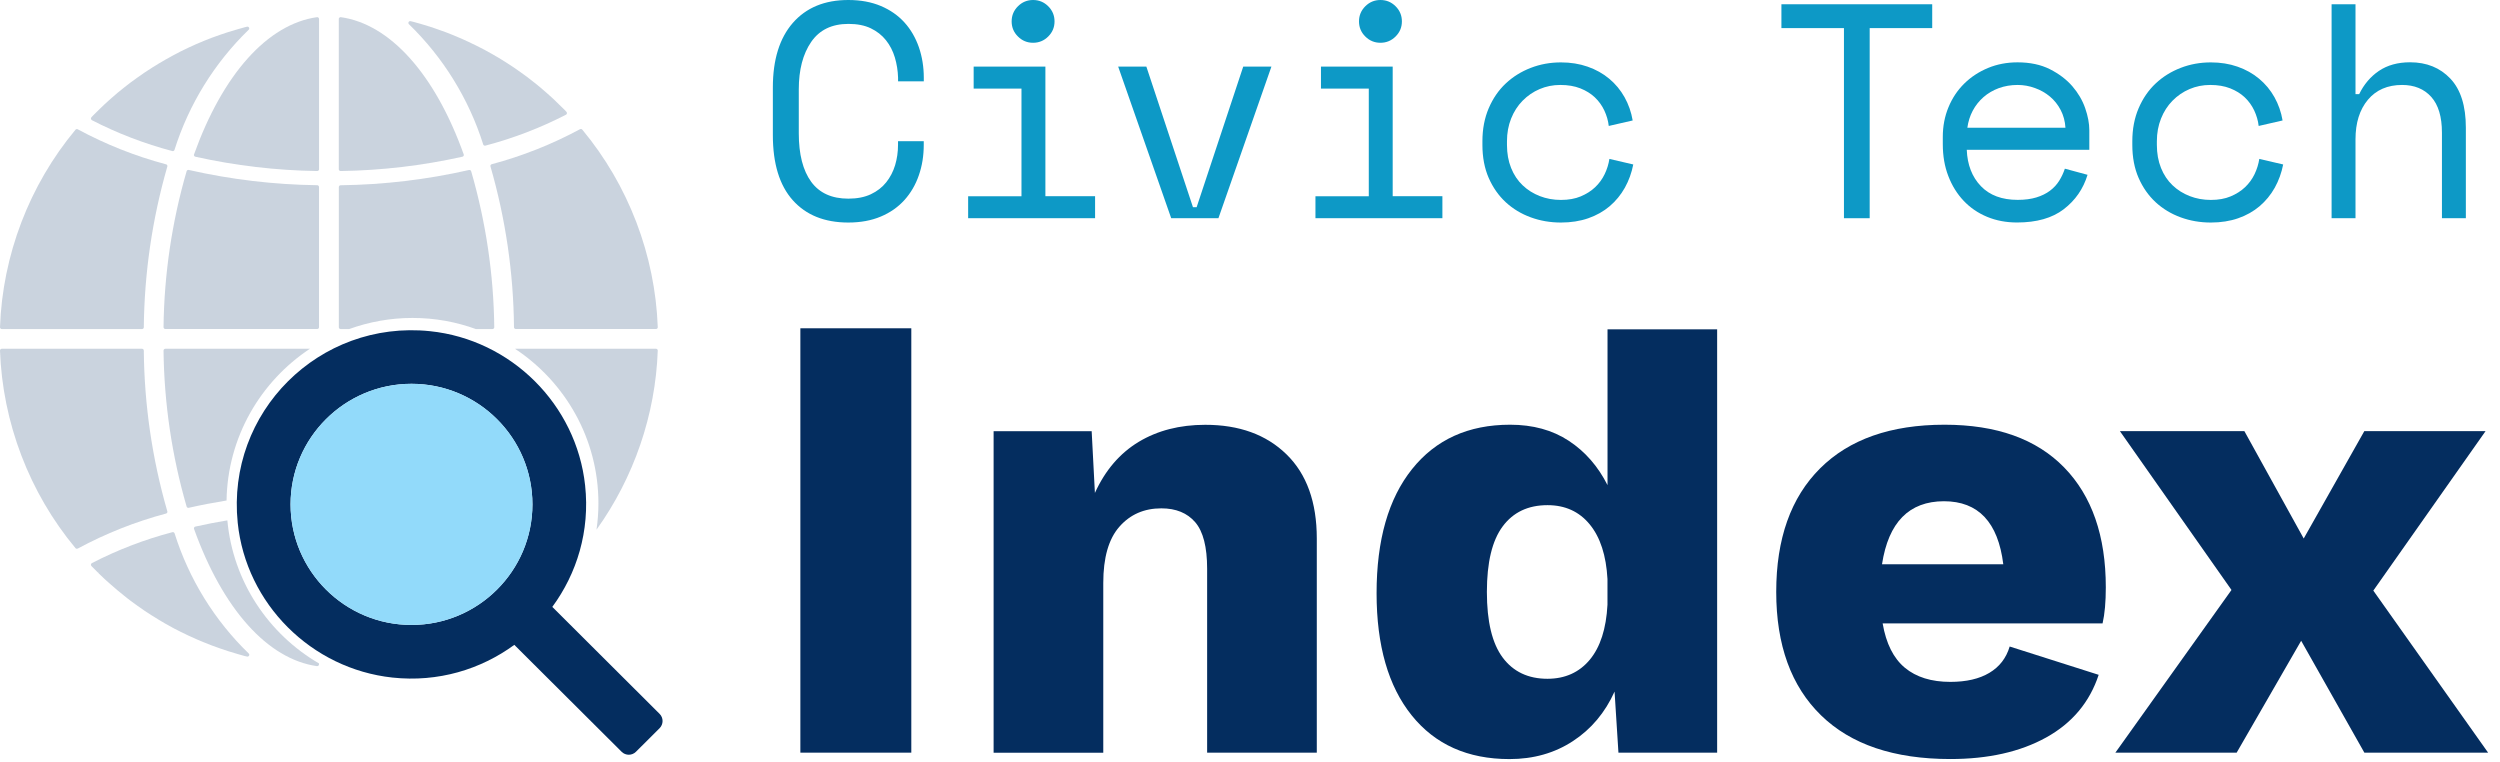 <svg xmlns="http://www.w3.org/2000/svg" width="210" height="64" fill="none" viewBox="0 0 210 64"><path fill="#042D5F" fill-opacity=".21" d="M50.267 42.277C50.267 43.023 50.213 43.764 50.106 44.493C53.246 40.114 55.061 34.844 55.251 29.451C55.251 29.41 55.239 29.368 55.209 29.34C55.181 29.311 55.143 29.294 55.102 29.294H43.328C43.307 29.294 43.291 29.298 43.274 29.307C47.485 32.096 50.267 36.867 50.267 42.277Z"/><path fill="#042D5F" fill-opacity=".21" d="M39.976 27.642H41.365C41.406 27.642 41.443 27.625 41.472 27.597C41.501 27.568 41.518 27.531 41.518 27.49C41.468 23.056 40.815 18.648 39.579 14.387C39.559 14.309 39.476 14.264 39.398 14.28C35.864 15.084 32.236 15.516 28.611 15.562C28.528 15.562 28.462 15.632 28.462 15.714V27.49C28.462 27.572 28.528 27.642 28.615 27.642H29.326C30.987 27.041 32.785 26.707 34.653 26.707C36.521 26.707 38.311 27.036 39.976 27.642Z"/><path fill="#042D5F" fill-opacity=".21" d="M28.607 14.367C28.611 14.367 28.611 14.367 28.607 14.367C32.05 14.317 35.492 13.913 38.844 13.164C38.885 13.155 38.922 13.127 38.943 13.089C38.964 13.052 38.968 13.007 38.951 12.966C36.538 6.229 32.773 2.031 28.632 1.442C28.59 1.438 28.545 1.45 28.512 1.479C28.479 1.508 28.458 1.549 28.458 1.594V14.214C28.458 14.255 28.475 14.293 28.504 14.321C28.528 14.35 28.57 14.367 28.607 14.367Z"/><path fill="#042D5F" fill-opacity=".21" d="M41.212 13.868C41.191 13.905 41.187 13.947 41.2 13.984C42.468 18.376 43.134 22.92 43.175 27.49C43.175 27.572 43.245 27.638 43.328 27.638H55.102C55.143 27.638 55.185 27.621 55.209 27.593C55.239 27.564 55.255 27.523 55.251 27.481C55.036 21.437 52.784 15.545 48.911 10.889C48.866 10.832 48.783 10.819 48.721 10.852C46.374 12.117 43.877 13.11 41.303 13.794C41.266 13.807 41.233 13.831 41.212 13.868Z"/><path fill="#042D5F" fill-opacity=".21" d="M40.588 12.13C40.608 12.196 40.666 12.237 40.733 12.237C40.745 12.237 40.757 12.237 40.77 12.233C43.113 11.619 45.386 10.745 47.539 9.637C47.581 9.616 47.614 9.575 47.622 9.526C47.63 9.476 47.614 9.431 47.581 9.394L47.498 9.303C47.386 9.188 47.266 9.073 47.151 8.961L46.936 8.751C46.779 8.599 46.626 8.442 46.465 8.294C46.365 8.203 46.266 8.113 46.163 8.022C46.097 7.964 46.031 7.907 45.965 7.845L45.923 7.808C45.745 7.651 45.568 7.49 45.386 7.342C45.233 7.214 45.08 7.091 44.923 6.967L44.865 6.922C44.667 6.761 44.464 6.605 44.262 6.452C44.084 6.316 43.902 6.188 43.721 6.061C43.514 5.912 43.307 5.764 43.096 5.624C42.91 5.5 42.724 5.377 42.538 5.261C42.324 5.125 42.113 4.989 41.894 4.862C41.704 4.746 41.509 4.635 41.319 4.528C41.1 4.4 40.877 4.281 40.65 4.157C40.551 4.108 40.456 4.058 40.356 4.009C40.257 3.955 40.158 3.906 40.059 3.856C39.831 3.741 39.6 3.63 39.369 3.523C39.17 3.428 38.968 3.337 38.765 3.247C38.608 3.177 38.455 3.115 38.298 3.049L38.059 2.95C37.856 2.868 37.654 2.785 37.447 2.707C37.207 2.616 36.963 2.53 36.72 2.447C36.513 2.377 36.31 2.303 36.1 2.237C35.852 2.159 35.604 2.085 35.352 2.011L35.323 2.002C35.129 1.945 34.93 1.887 34.736 1.838C34.69 1.825 34.645 1.813 34.595 1.805L34.492 1.78C34.426 1.763 34.356 1.792 34.323 1.854C34.289 1.912 34.302 1.986 34.352 2.035C37.228 4.821 39.385 8.31 40.588 12.13Z"/><path fill="#042D5F" fill-opacity=".21" d="M0.153 27.642H11.927C12.01 27.642 12.08 27.576 12.08 27.494C12.126 22.924 12.791 18.38 14.056 13.988C14.068 13.947 14.064 13.905 14.043 13.873C14.023 13.835 13.989 13.811 13.948 13.803C11.369 13.118 8.873 12.126 6.53 10.861C6.468 10.828 6.385 10.84 6.34 10.898C2.467 15.545 0.215 21.437 0 27.481C0 27.523 0.012 27.564 0.041 27.593C0.07 27.625 0.112 27.642 0.153 27.642Z"/><path fill="#042D5F" fill-opacity=".21" d="M19.098 43.711C18.197 43.859 17.3 44.032 16.407 44.234C16.366 44.242 16.328 44.271 16.308 44.308C16.287 44.345 16.283 44.39 16.3 44.432C18.717 51.168 22.482 55.366 26.623 55.956C26.631 55.956 26.636 55.956 26.644 55.956C26.681 55.956 26.714 55.943 26.743 55.919C26.776 55.89 26.797 55.849 26.797 55.803V55.729C22.548 53.253 19.569 48.84 19.098 43.711Z"/><path fill="#042D5F" fill-opacity=".21" d="M26.036 29.294H13.89C13.849 29.294 13.812 29.311 13.783 29.34C13.754 29.368 13.737 29.405 13.737 29.447C13.787 33.88 14.44 38.293 15.676 42.549C15.696 42.615 15.754 42.66 15.82 42.66C15.833 42.66 15.841 42.66 15.853 42.656C16.903 42.417 17.965 42.215 19.031 42.042C19.114 36.727 21.879 32.046 26.036 29.294Z"/><path fill="#042D5F" fill-opacity=".21" d="M16.308 13.089C16.328 13.127 16.366 13.155 16.407 13.164C19.759 13.913 23.201 14.317 26.644 14.367C26.644 14.367 26.644 14.367 26.648 14.367C26.689 14.367 26.727 14.35 26.756 14.321C26.784 14.293 26.801 14.255 26.801 14.214V1.594C26.801 1.549 26.78 1.508 26.747 1.479C26.714 1.45 26.669 1.438 26.627 1.442C22.478 2.031 18.717 6.229 16.3 12.966C16.283 13.007 16.287 13.052 16.308 13.089Z"/><path fill="#042D5F" fill-opacity=".21" d="M15.857 14.276C15.779 14.256 15.7 14.305 15.676 14.383C14.44 18.644 13.787 23.052 13.737 27.485C13.737 27.527 13.754 27.564 13.783 27.593C13.812 27.621 13.849 27.638 13.89 27.638H26.644C26.727 27.638 26.797 27.572 26.797 27.485V15.71C26.797 15.628 26.731 15.558 26.648 15.558C23.024 15.512 19.391 15.08 15.857 14.276Z"/><path fill="#042D5F" fill-opacity=".21" d="M7.716 10.094C9.865 11.202 12.138 12.072 14.477 12.69C14.489 12.694 14.502 12.694 14.514 12.694C14.58 12.694 14.638 12.653 14.659 12.587C15.861 8.771 18.015 5.282 20.891 2.497C20.941 2.447 20.953 2.373 20.916 2.315C20.883 2.253 20.813 2.225 20.747 2.241L20.635 2.27C20.593 2.278 20.548 2.291 20.507 2.303C20.346 2.344 20.184 2.393 20.027 2.439L19.887 2.48C19.639 2.55 19.395 2.624 19.143 2.703C18.936 2.768 18.734 2.838 18.519 2.913L18.457 2.933C18.238 3.012 18.019 3.086 17.8 3.168C17.593 3.246 17.391 3.329 17.184 3.411L16.486 3.704C16.283 3.794 16.081 3.885 15.878 3.98C15.651 4.087 15.424 4.194 15.196 4.309C14.998 4.408 14.799 4.511 14.605 4.618C14.382 4.738 14.163 4.857 13.948 4.981C13.75 5.092 13.556 5.203 13.365 5.319C13.171 5.434 12.981 5.554 12.791 5.673L12.729 5.714C12.539 5.834 12.349 5.957 12.163 6.081C11.956 6.221 11.749 6.365 11.543 6.514C11.361 6.645 11.179 6.773 10.997 6.909C10.873 7 10.753 7.095 10.634 7.189C10.555 7.251 10.481 7.313 10.398 7.375L10.315 7.441C10.167 7.56 10.018 7.676 9.877 7.795C9.708 7.935 9.543 8.079 9.381 8.223L9.158 8.421C9.038 8.528 8.914 8.636 8.799 8.747C8.637 8.899 8.476 9.052 8.319 9.208L8.096 9.427C7.984 9.534 7.873 9.641 7.765 9.756L7.728 9.797C7.716 9.814 7.699 9.83 7.683 9.847C7.65 9.88 7.633 9.929 7.641 9.979C7.646 10.028 7.675 10.069 7.716 10.094Z"/><path fill="#042D5F" fill-opacity=".21" d="M14.667 44.806C14.642 44.728 14.564 44.683 14.481 44.703C12.142 45.317 9.869 46.191 7.72 47.299C7.679 47.32 7.646 47.361 7.637 47.41C7.629 47.46 7.646 47.505 7.679 47.542L7.761 47.629C7.906 47.785 8.063 47.938 8.224 48.094L8.34 47.995L8.232 48.103L8.336 48.206C8.485 48.35 8.633 48.498 8.786 48.638C8.885 48.729 8.985 48.819 9.088 48.906L9.315 49.108C9.497 49.269 9.679 49.433 9.869 49.586C10.039 49.726 10.208 49.862 10.386 50.006C10.584 50.167 10.782 50.328 10.989 50.48C11.109 50.566 11.225 50.653 11.344 50.739L11.526 50.871C11.733 51.02 11.94 51.168 12.15 51.308C12.336 51.432 12.522 51.551 12.708 51.671C12.923 51.807 13.134 51.943 13.353 52.07C13.543 52.186 13.737 52.297 13.927 52.408C14.146 52.536 14.37 52.655 14.597 52.779C14.692 52.828 14.791 52.878 14.89 52.927C14.989 52.981 15.089 53.03 15.188 53.08C15.415 53.195 15.647 53.302 15.878 53.413C16.076 53.508 16.275 53.599 16.481 53.685C16.643 53.755 16.8 53.821 16.961 53.887L17.184 53.978C17.387 54.06 17.589 54.143 17.796 54.221C18.035 54.312 18.279 54.398 18.523 54.481L18.569 54.497C18.759 54.563 18.949 54.629 19.143 54.691C19.391 54.769 19.639 54.843 19.891 54.917L19.97 54.942C20.147 54.996 20.329 55.045 20.507 55.094C20.552 55.107 20.602 55.119 20.647 55.127L20.751 55.152C20.763 55.156 20.775 55.156 20.788 55.156C20.841 55.156 20.891 55.127 20.92 55.078C20.953 55.016 20.945 54.942 20.895 54.897C18.023 52.116 15.866 48.626 14.667 44.806Z"/><path fill="#042D5F" fill-opacity=".21" d="M14.043 43.068C14.064 43.031 14.068 42.989 14.056 42.953C12.787 38.56 12.121 34.016 12.08 29.447C12.08 29.364 12.01 29.294 11.927 29.294H0.153C0.112 29.294 0.07 29.311 0.045 29.34C0.012 29.372 0 29.41 0 29.451C0.215 35.495 2.467 41.391 6.34 46.043C6.369 46.08 6.414 46.096 6.455 46.096C6.48 46.096 6.505 46.092 6.53 46.08C8.877 44.815 11.373 43.822 13.948 43.138C13.989 43.13 14.023 43.101 14.043 43.068Z"/><path fill="#042D5F" d="M55.407 59.965C55.742 60.298 55.738 60.838 55.403 61.172L53.423 63.145C53.089 63.483 52.547 63.483 52.212 63.145L43.203 54.168C40.38 56.228 36.81 57.328 32.966 56.916C26.147 56.182 20.671 50.715 19.969 43.917C19.01 34.634 26.812 26.859 36.115 27.819C42.934 28.52 48.423 33.983 49.15 40.777C49.563 44.609 48.46 48.169 46.394 50.979C46.398 50.983 53.295 57.859 55.407 59.965ZM44.724 42.367C44.724 36.781 40.165 32.24 34.566 32.24C28.966 32.24 24.407 36.785 24.407 42.367C24.407 47.95 28.966 52.495 34.566 52.495C40.165 52.495 44.724 47.954 44.724 42.367Z"/><path fill="#92DAFA" d="M34.566 52.495C40.177 52.495 44.725 47.96 44.725 42.367C44.725 36.774 40.177 32.24 34.566 32.24C28.956 32.24 24.408 36.774 24.408 42.367C24.408 47.96 28.956 52.495 34.566 52.495Z"/><path fill="#0D99C6" d="M71.26 16.687C71.999 16.687 72.627 16.563 73.152 16.316C73.677 16.069 74.107 15.735 74.442 15.315C74.776 14.895 75.025 14.417 75.19 13.877C75.351 13.337 75.434 12.768 75.434 12.171V11.862H77.595V12.171C77.595 13.078 77.459 13.93 77.182 14.726C76.909 15.521 76.504 16.213 75.971 16.806C75.438 17.395 74.777 17.861 73.987 18.191C73.198 18.524 72.289 18.693 71.255 18.693C69.263 18.693 67.71 18.067 66.594 16.819C65.478 15.57 64.92 13.745 64.92 11.351V7.346C64.92 5.019 65.478 3.214 66.594 1.928C67.718 0.643 69.268 0 71.26 0C72.289 0 73.198 0.169 73.991 0.503C74.781 0.837 75.442 1.298 75.975 1.887C76.508 2.476 76.909 3.173 77.186 3.968C77.459 4.763 77.599 5.616 77.599 6.522V6.831H75.438V6.522C75.421 5.941 75.33 5.377 75.169 4.829C75.004 4.281 74.756 3.799 74.421 3.379C74.086 2.958 73.661 2.625 73.148 2.378C72.632 2.13 72.008 2.007 71.268 2.007C69.875 2.007 68.834 2.514 68.139 3.523C67.445 4.532 67.098 5.859 67.098 7.503V11.199C67.098 12.962 67.445 14.318 68.139 15.27C68.829 16.213 69.871 16.687 71.26 16.687Z"/><path fill="#0D99C6" d="M81.324 16.485H85.804V7.445H81.787V5.595H87.813V16.481H91.987V18.331H81.324V16.485ZM84.978 1.796C84.978 1.302 85.155 0.878 85.507 0.527C85.858 0.177 86.284 0 86.779 0C87.275 0 87.701 0.177 88.052 0.527C88.404 0.878 88.581 1.302 88.581 1.796C88.581 2.295 88.404 2.715 88.052 3.065C87.701 3.416 87.275 3.593 86.779 3.593C86.279 3.593 85.858 3.416 85.507 3.065C85.155 2.719 84.978 2.295 84.978 1.796Z"/><path fill="#0D99C6" d="M102.348 18.33H98.381L93.926 5.595H96.294L100.208 17.403H100.518L104.431 5.595H106.799L102.348 18.33Z"/><path fill="#0D99C6" d="M110.498 16.485H114.978V7.445H110.961V5.595H116.986V16.481H121.161V18.331H110.498V16.485ZM114.156 1.796C114.156 1.302 114.333 0.878 114.685 0.527C115.036 0.177 115.461 0 115.957 0C116.453 0 116.879 0.177 117.23 0.527C117.582 0.878 117.759 1.302 117.759 1.796C117.759 2.295 117.582 2.715 117.23 3.065C116.879 3.416 116.453 3.593 115.957 3.593C115.457 3.593 115.036 3.416 114.685 3.065C114.333 2.719 114.156 2.295 114.156 1.796Z"/><path fill="#0D99C6" d="M137.194 13.815C137.058 14.515 136.823 15.166 136.488 15.768C136.153 16.365 135.727 16.884 135.215 17.321C134.698 17.758 134.099 18.095 133.413 18.334C132.727 18.573 131.962 18.693 131.119 18.693C130.227 18.693 129.379 18.549 128.582 18.256C127.784 17.964 127.086 17.543 126.482 16.987C125.883 16.431 125.404 15.751 125.052 14.948C124.701 14.144 124.523 13.217 124.523 12.175V11.866C124.523 10.84 124.701 9.913 125.052 9.093C125.404 8.273 125.879 7.577 126.482 7.012C127.082 6.448 127.784 6.011 128.582 5.702C129.379 5.393 130.227 5.241 131.119 5.241C131.925 5.241 132.673 5.36 133.359 5.599C134.045 5.838 134.653 6.176 135.174 6.613C135.698 7.049 136.128 7.568 136.463 8.166C136.798 8.767 137.025 9.414 137.145 10.119L135.136 10.58C135.087 10.135 134.959 9.703 134.764 9.282C134.566 8.862 134.302 8.496 133.967 8.178C133.632 7.861 133.223 7.61 132.744 7.42C132.264 7.231 131.706 7.136 131.07 7.136C130.45 7.136 129.871 7.251 129.33 7.482C128.788 7.713 128.313 8.038 127.9 8.458C127.487 8.879 127.164 9.377 126.933 9.962C126.701 10.543 126.586 11.178 126.586 11.862V12.171C126.586 12.892 126.701 13.534 126.933 14.111C127.164 14.688 127.487 15.17 127.9 15.562C128.313 15.957 128.793 16.258 129.342 16.472C129.892 16.686 130.483 16.794 131.119 16.794C131.756 16.794 132.31 16.695 132.781 16.497C133.252 16.299 133.657 16.044 133.992 15.726C134.326 15.409 134.591 15.046 134.789 14.634C134.988 14.223 135.12 13.794 135.19 13.349L137.194 13.815Z"/><path fill="#0D99C6" d="M149.635 0.358H162.306V2.361H157.053V18.33H154.892V2.361H149.639V0.358H149.635Z"/><path fill="#0D99C6" d="M165.208 12.579C165.258 13.844 165.654 14.865 166.394 15.636C167.134 16.406 168.163 16.789 169.485 16.789C170.085 16.789 170.609 16.719 171.056 16.583C171.502 16.447 171.882 16.258 172.201 16.019C172.519 15.78 172.775 15.5 172.973 15.183C173.172 14.865 173.329 14.527 173.449 14.169L175.354 14.684C174.994 15.867 174.329 16.826 173.358 17.572C172.387 18.318 171.081 18.689 169.432 18.689C168.522 18.689 167.683 18.532 166.919 18.215C166.154 17.898 165.497 17.449 164.948 16.868C164.398 16.287 163.968 15.595 163.658 14.787C163.348 13.984 163.195 13.094 163.195 12.117V11.499C163.195 10.609 163.352 9.781 163.671 9.011C163.989 8.24 164.431 7.577 164.997 7.021C165.563 6.464 166.229 6.028 166.993 5.71C167.758 5.393 168.584 5.237 169.477 5.237C170.523 5.237 171.432 5.43 172.192 5.813C172.957 6.201 173.581 6.674 174.073 7.239C174.56 7.803 174.924 8.421 175.156 9.089C175.387 9.756 175.503 10.37 175.503 10.939V12.583H165.208V12.579ZM169.481 7.136C168.915 7.136 168.386 7.227 167.898 7.404C167.411 7.585 166.981 7.836 166.609 8.162C166.241 8.487 165.939 8.866 165.708 9.303C165.477 9.74 165.328 10.214 165.258 10.729H173.498C173.465 10.181 173.329 9.686 173.097 9.241C172.866 8.796 172.564 8.421 172.196 8.112C171.829 7.803 171.407 7.564 170.936 7.396C170.465 7.222 169.977 7.136 169.481 7.136Z"/><path fill="#0D99C6" d="M191.786 13.815C191.65 14.515 191.414 15.166 191.08 15.768C190.745 16.365 190.319 16.884 189.807 17.321C189.29 17.758 188.691 18.095 188.005 18.334C187.319 18.573 186.554 18.693 185.711 18.693C184.818 18.693 183.971 18.549 183.174 18.256C182.376 17.964 181.678 17.543 181.074 16.987C180.475 16.431 179.996 15.751 179.644 14.948C179.293 14.144 179.115 13.217 179.115 12.175V11.866C179.115 10.84 179.293 9.913 179.644 9.093C179.996 8.273 180.471 7.577 181.074 7.012C181.673 6.448 182.376 6.011 183.174 5.702C183.971 5.393 184.818 5.241 185.711 5.241C186.517 5.241 187.265 5.36 187.951 5.599C188.637 5.838 189.245 6.176 189.765 6.613C190.29 7.049 190.72 7.568 191.055 8.166C191.39 8.767 191.617 9.414 191.737 10.119L189.728 10.58C189.679 10.135 189.55 9.703 189.356 9.282C189.158 8.862 188.893 8.496 188.559 8.178C188.224 7.861 187.815 7.61 187.335 7.42C186.856 7.231 186.298 7.136 185.662 7.136C185.042 7.136 184.463 7.251 183.922 7.482C183.38 7.713 182.905 8.038 182.492 8.458C182.078 8.879 181.756 9.377 181.525 9.962C181.293 10.543 181.177 11.178 181.177 11.862V12.171C181.177 12.892 181.293 13.534 181.525 14.111C181.756 14.684 182.078 15.17 182.492 15.562C182.905 15.957 183.384 16.258 183.934 16.472C184.484 16.686 185.075 16.794 185.711 16.794C186.348 16.794 186.901 16.695 187.372 16.497C187.844 16.299 188.249 16.044 188.583 15.726C188.918 15.409 189.183 15.046 189.381 14.634C189.579 14.223 189.712 13.794 189.782 13.349L191.786 13.815Z"/><path fill="#0D99C6" d="M197.862 18.33H195.854V0.358H197.862V7.906H198.172C198.569 7.086 199.123 6.435 199.833 5.953C200.544 5.475 201.416 5.232 202.445 5.232C203.838 5.232 204.966 5.69 205.83 6.604C206.698 7.519 207.132 8.895 207.132 10.725V18.326H205.123V11.141C205.123 9.806 204.822 8.805 204.222 8.137C203.623 7.47 202.805 7.136 201.776 7.136C200.557 7.136 199.598 7.552 198.903 8.38C198.209 9.212 197.862 10.317 197.862 11.705V18.33Z"/><path fill="#042D5F" d="M76.55 63.223H67.231V27.576H76.55V63.223Z"/><path fill="#042D5F" d="M108.065 38.165C109.764 39.821 110.611 42.182 110.611 45.239V63.224H101.399V47.777C101.399 45.94 101.064 44.638 100.395 43.863C99.725 43.088 98.779 42.701 97.552 42.701C96.105 42.701 94.931 43.216 94.03 44.242C93.125 45.268 92.675 46.842 92.675 48.968V63.228H83.463V36.22H91.7L91.972 41.407C92.84 39.5 94.068 38.07 95.654 37.114C97.242 36.162 99.101 35.684 101.234 35.684C104.089 35.68 106.367 36.508 108.065 38.165Z"/><path fill="#042D5F" d="M144.24 27.662V63.223H135.949L135.623 58.094C134.829 59.857 133.664 61.246 132.127 62.251C130.589 63.26 128.812 63.763 126.791 63.763C123.287 63.763 120.551 62.539 118.584 60.092C116.616 57.645 115.633 54.225 115.633 49.829C115.633 45.362 116.625 41.889 118.613 39.405C120.6 36.92 123.345 35.676 126.849 35.676C128.763 35.676 130.407 36.125 131.779 37.028C133.152 37.93 134.234 39.17 135.032 40.752V27.662H144.24ZM133.54 55.42C134.424 54.357 134.92 52.82 135.028 50.801V48.642C134.92 46.66 134.424 45.132 133.54 44.052C132.656 42.973 131.474 42.433 129.99 42.433C128.366 42.433 127.109 43.026 126.225 44.217C125.341 45.404 124.898 47.241 124.898 49.726C124.898 52.21 125.341 54.048 126.225 55.234C127.109 56.421 128.366 57.018 129.99 57.018C131.47 57.014 132.652 56.483 133.54 55.42Z"/><path fill="#042D5F" d="M176.616 52.367H158.142C158.432 54.06 159.056 55.3 160.01 56.092C160.965 56.883 162.242 57.278 163.829 57.278C165.164 57.278 166.259 57.027 167.106 56.52C167.953 56.017 168.524 55.28 168.813 54.307L176.289 56.685C175.529 58.988 174.058 60.743 171.875 61.95C169.689 63.158 167.007 63.759 163.829 63.759C159.097 63.759 155.477 62.535 152.968 60.088C150.455 57.641 149.203 54.184 149.203 49.718C149.203 45.252 150.431 41.795 152.885 39.347C155.34 36.9 158.828 35.676 163.341 35.676C167.71 35.676 171.061 36.875 173.392 39.269C175.723 41.663 176.888 45.021 176.888 49.343C176.888 50.566 176.798 51.576 176.616 52.367ZM158.089 47.398H168.276C167.842 43.871 166.18 42.104 163.292 42.104C160.362 42.108 158.63 43.871 158.089 47.398Z"/><path fill="#042D5F" d="M198.607 63.223L193.297 53.825L187.879 63.223H177.691L187.445 49.557L178.072 36.216H188.528L193.512 45.235L198.603 36.216H208.786L199.359 49.611L209.001 63.223H198.607Z"/></svg>